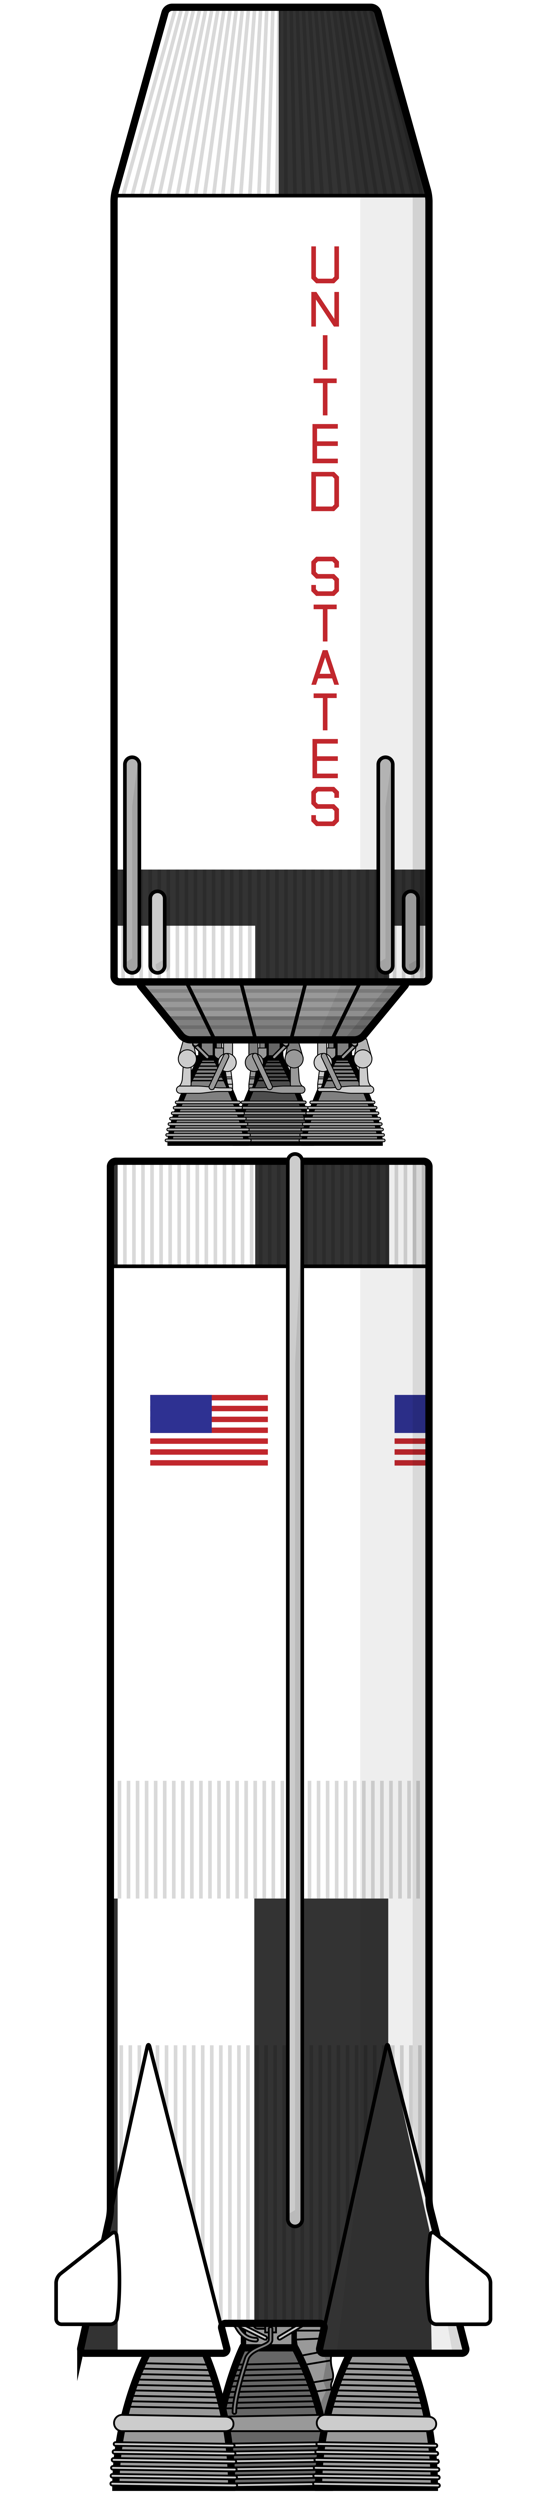 <svg xmlns="http://www.w3.org/2000/svg" viewBox="0 0 300 1380"><defs><style>.cls-1,.cls-10,.cls-14{fill:#666;}.cls-1,.cls-10,.cls-11,.cls-12,.cls-13,.cls-14,.cls-15,.cls-17,.cls-18,.cls-19,.cls-2,.cls-20,.cls-21,.cls-29,.cls-3,.cls-33,.cls-34,.cls-35,.cls-36,.cls-4,.cls-6,.cls-7,.cls-8,.cls-9{stroke:#000;stroke-miterlimit:10;}.cls-1,.cls-18,.cls-29,.cls-34,.cls-35,.cls-36{stroke-width:2px;}.cls-2{fill:#4d4d4d;}.cls-12,.cls-19,.cls-2{stroke-width:3px;}.cls-29,.cls-3,.cls-33,.cls-6,.cls-9{fill:none;}.cls-3,.cls-8{stroke-width:0.75px;}.cls-12,.cls-13,.cls-17,.cls-36,.cls-4,.cls-5,.cls-8{fill:#999;}.cls-20,.cls-21,.cls-4,.cls-6,.cls-7{stroke-width:0.5px;}.cls-15,.cls-18,.cls-19,.cls-27,.cls-7{fill:gray;}.cls-10,.cls-17,.cls-33{stroke-width:4px;}.cls-11,.cls-21,.cls-22,.cls-34{fill:#ccc;}.cls-16{opacity:0.18;}.cls-20,.cls-35{fill:#b3b3b3;}.cls-23{fill:#fff;}.cls-24{fill:#333;}.cls-25{fill:#c1272d;}.cls-26{fill:#2e3192;}.cls-28{opacity:0.15;}.cls-30{opacity:0.07;}.cls-31{opacity:0.09;}.cls-32{opacity:0.12;}</style></defs><title>arch-lv</title><g id="engines"><rect class="cls-1" x="147.5" y="571.5" width="8" height="13" transform="translate(303 1156) rotate(-180)"/><path class="cls-2" d="M172,631H130c0-14,17-47,17-47h8S172,615,172,631Z"/><line class="cls-3" x1="160.31" y1="594.5" x2="141.93" y2="594.5"/><line class="cls-3" x1="161.25" y1="596.5" x2="141.02" y2="596.5"/><line class="cls-3" x1="159.34" y1="592.5" x2="142.86" y2="592.5"/><line class="cls-3" x1="158.36" y1="590.5" x2="143.8" y2="590.5"/><line class="cls-3" x1="157.35" y1="588.5" x2="144.77" y2="588.5"/><line class="cls-3" x1="156.33" y1="586.5" x2="145.74" y2="586.5"/><path class="cls-4" d="M128,630.25h46a.75.75,0,0,0,0-1.5H128a.75.75,0,0,0,0,1.5Z"/><path class="cls-4" d="M128.44,627.25h45.2a.75.75,0,1,0,0-1.5h-45.2a.75.75,0,0,0,0,1.5Z"/><path class="cls-4" d="M129.06,624.25h44a.75.75,0,0,0,0-1.5h-44a.75.75,0,0,0,0,1.5Z"/><path class="cls-4" d="M129.83,621.25h42.54a.75.75,0,1,0,0-1.5H129.83a.75.75,0,0,0,0,1.5Z"/><path class="cls-4" d="M130.73,618.25h40.79a.75.75,0,0,0,0-1.5H130.73a.75.75,0,0,0,0,1.5Z"/><path class="cls-4" d="M131.73,615.25h38.83a.75.75,0,0,0,0-1.5H131.73a.75.75,0,0,0,0,1.5Z"/><path class="cls-4" d="M132.81,612.25h36.71a.75.75,0,0,0,0-1.5H132.81a.75.75,0,1,0,0,1.5Z"/><path class="cls-4" d="M133.95,609.25h34.44a.75.75,0,0,0,0-1.5H133.95a.75.75,0,1,0,0,1.5Z"/><polygon class="cls-4" points="137.5 601.5 137.5 598.5 138.5 590.5 139.5 589.5 140.5 589.5 141.5 591.5 140.5 597.5 139.5 600.56 137.5 601.5"/><path class="cls-5" d="M162.5,584.5c1.1,0,2.1,1.35,2.21,3l.57,8c.12,1.65.89,3.44,1.71,4s1.05,1.45.5,2-2.33.78-4,.51h-.08a3.68,3.68,0,0,1-3-3.49v-11C160.5,585.85,161.4,584.5,162.5,584.5Z"/><path class="cls-6" d="M162.5,584.5c1.1,0,2.1,1.35,2.21,3l.57,8c.12,1.65.89,3.44,1.71,4s1.05,1.45.5,2-2.33.78-4,.51h-.08a3.68,3.68,0,0,1-3-3.49v-11C160.5,585.85,161.4,584.5,162.5,584.5Z"/><path class="cls-4" d="M138.5,600.5h6.29c3-.12,8.42-1,12.18-1h9.53a2,2,0,0,1,0,4h-10c-3.5,0-7.5-1-11.72-1H138.5a1,1,0,1,1,0-2Z"/><line class="cls-6" x1="140.17" y1="598.5" x2="137.5" y2="598.5"/><line class="cls-6" x1="140.83" y1="595.5" x2="137.87" y2="595.5"/><line class="cls-6" x1="141" y1="594.5" x2="138" y2="594.5"/><rect class="cls-7" x="143.5" y="574.5" width="3" height="5" transform="translate(290 1154) rotate(-180)"/><path class="cls-4" d="M147.5,578.5h-6v4a3.25,3.25,0,0,0,6,0Z"/><rect class="cls-7" x="137.5" y="574.5" width="5" height="9" transform="translate(280 1158) rotate(-180)"/><circle class="cls-4" cx="140.5" cy="586.5" r="5"/><path class="cls-4" d="M149,601.5a1.5,1.5,0,0,0,1.36-2.14l-8-17a1.5,1.5,0,1,0-2.71,1.28l8,17A1.5,1.5,0,0,0,149,601.5Z"/><polygon class="cls-7" points="164.5 573.5 167.44 583.75 157.5 584.5 159.5 573.5 164.5 573.5"/><circle class="cls-4" cx="162.5" cy="584.5" r="5"/><path class="cls-8" d="M151.5,584.5a1,1,0,0,0,.71-.29l7-7a1,1,0,0,0-1.41-1.41l-7,7a1,1,0,0,0,.71,1.71Z"/><path class="cls-8" d="M158,577.5a1.5,1.5,0,0,0,1-2.63l-8-7a1.5,1.5,0,1,0-2,2.26l8,7A1.49,1.49,0,0,0,158,577.5Z"/><path class="cls-5" d="M162.83,1259.48a13.49,13.49,0,0,1,.85-5.74l.64-1.49a4.94,4.94,0,0,1,4.18-2.76h11a3,3,0,0,1,3,3v1a58.33,58.33,0,0,0,.37,6l.26,2a33.57,33.57,0,0,1,.1,6l-.46,5c-.15,1.64-.27,3.66-.27,4.49a2.38,2.38,0,0,1-1,2,1.12,1.12,0,0,0-.5,1.5,19,19,0,0,1,1,3.5l1,5a30.81,30.81,0,0,1,.5,5,47.15,47.15,0,0,1-.42,5.47l-.15,1.06a19.74,19.74,0,0,0,.23,5.9l.7,3.14a8.78,8.78,0,0,1-.35,4.93,5.47,5.47,0,0,0-.5,3.5,17.08,17.08,0,0,1,.42,4.5l-.34,13c0,1.65-1.16,2.19-2.49,1.21l-2.53-1.88a10.72,10.72,0,0,1-3.29-4.65l-10.4-33.81a24,24,0,0,1-.88-5.87v-22c0-1.65-.15-4.34-.33-6Z"/><path class="cls-9" d="M162.83,1259.48a13.49,13.49,0,0,1,.85-5.74l.64-1.49a4.94,4.94,0,0,1,4.18-2.76h11a3,3,0,0,1,3,3v1a58.33,58.33,0,0,0,.37,6l.26,2a33.57,33.57,0,0,1,.1,6l-.46,5c-.15,1.64-.27,3.66-.27,4.49a2.38,2.38,0,0,1-1,2,1.12,1.12,0,0,0-.5,1.5,19,19,0,0,1,1,3.5l1,5a30.81,30.81,0,0,1,.5,5,47.15,47.15,0,0,1-.42,5.47l-.15,1.06a19.74,19.74,0,0,0,.23,5.9l.7,3.14a8.78,8.78,0,0,1-.35,4.93,5.47,5.47,0,0,0-.5,3.5,17.08,17.08,0,0,1,.42,4.5l-.34,13c0,1.65-1.16,2.19-2.49,1.21l-2.53-1.88a10.72,10.72,0,0,1-3.29-4.65l-10.4-33.81a24,24,0,0,1-.88-5.87v-22c0-1.65-.15-4.34-.33-6Z"/><path class="cls-10" d="M182,1373H118c0-44,16-77,16-77h29S182,1329,182,1373Z"/><path class="cls-11" d="M116,1373h0l68-.94a1,1,0,0,0,0-2h0l-68,.94a1,1,0,0,0,0,2Z"/><path class="cls-11" d="M116.09,1368.58h0l67.79-.94a1,1,0,0,0,1-1,1,1,0,0,0-1-1l-67.79.94a1,1,0,0,0,0,2Z"/><path class="cls-11" d="M116.27,1364.2h0l67.37-.95a1,1,0,0,0,1-1,1,1,0,0,0-1-1l-67.37.95a1,1,0,0,0,0,2Z"/><path class="cls-11" d="M116.56,1359.79h0l66.71-.94a1,1,0,0,0,1-1,1,1,0,0,0-1-1l-66.71.94a1,1,0,0,0,0,2Z"/><path class="cls-11" d="M116.94,1355.39h0l65.84-.93a1,1,0,0,0,0-2l-65.84.93a1,1,0,0,0,0,2Z"/><path class="cls-11" d="M117.43,1351h0l64.75-.92a1,1,0,0,0,1-1,1,1,0,0,0-1-1l-64.75.92a1,1,0,0,0,0,2Z"/><line class="cls-9" x1="175.78" y1="1328.5" x2="123.04" y2="1329.45"/><line class="cls-9" x1="174.92" y1="1325.5" x2="123.75" y2="1326.44"/><line class="cls-9" x1="174" y1="1322.5" x2="124.51" y2="1323.43"/><line class="cls-9" x1="173.02" y1="1319.5" x2="125.32" y2="1320.41"/><line class="cls-9" x1="171.98" y1="1316.5" x2="126.19" y2="1317.39"/><line class="cls-9" x1="170.88" y1="1313.5" x2="127.1" y2="1314.37"/><line class="cls-9" x1="169.72" y1="1310.5" x2="128.07" y2="1311.35"/><line class="cls-9" x1="168.5" y1="1307.5" x2="129.1" y2="1308.32"/><line class="cls-9" x1="167.19" y1="1304.5" x2="130.19" y2="1305.29"/><rect class="cls-12" x="134.5" y="1267.5" width="28" height="28"/><path class="cls-13" d="M178.51,1342h-57c-2.49,0-4.5-1.51-4.5-4s2-4,4.5-4l57-1a4.5,4.5,0,1,1,0,9Z"/><path class="cls-11" d="M157.5,1256.5h26a5,5,0,0,1,0,6h-26Z"/><path class="cls-11" d="M130.5,1284.5a2,2,0,0,1-1.86-1.27l-13-33a2,2,0,0,1,3.72-1.47l13,33a2,2,0,0,1-1.13,2.59A2,2,0,0,1,130.5,1284.5Z"/><path class="cls-14" d="M147.5,1285.5h-5a2.58,2.58,0,0,1-2.45-2.18c-.27-.82-.33-.82-.55-.82h-5a1,1,0,0,1,0-2h5a2.58,2.58,0,0,1,2.45,2.18c.27.82.33.82.55.82h5a1,1,0,0,1,0,2Z"/><path class="cls-11" d="M130.5,1283.5a1,1,0,0,1-.35-1.94l16-6a1,1,0,1,1,.7,1.87l-16,6A1,1,0,0,1,130.5,1283.5Z"/><path class="cls-13" d="M141.5,1292.5c-5.06,0-9.06-2.88-11.89-8.55a1,1,0,0,1,1.79-.89c2.47,4.94,5.87,7.45,10.11,7.45a1,1,0,0,1,0,2Z"/><path class="cls-11" d="M146.5,1291.5a1,1,0,0,1-.45-.11l-16-8a1,1,0,1,1,.89-1.79l16,8a1,1,0,0,1-.45,1.89Z"/><path class="cls-11" d="M154.5,1291.5a1,1,0,0,1-.52-1.86l20-12a1,1,0,0,1,1,1.71l-20,12A1,1,0,0,1,154.5,1291.5Z"/><path class="cls-11" d="M174.5,1279.5h-.06l-17-1a1,1,0,0,1-.94-1.06,1,1,0,0,1,1.06-.94l17,1a1,1,0,0,1-.06,2Z"/><line class="cls-9" x1="173.5" y1="1320.23" x2="183.31" y2="1318.93"/><line class="cls-9" x1="171.56" y1="1315.32" x2="184" y2="1313.25"/><line class="cls-9" x1="167.5" y1="1305.5" x2="182.57" y2="1302.99"/><line class="cls-9" x1="165.5" y1="1300.5" x2="183.42" y2="1297.09"/><line class="cls-9" x1="162.5" y1="1291.5" x2="183.33" y2="1290.63"/><line class="cls-9" x1="163.5" y1="1286.5" x2="182.5" y2="1286.5"/><rect class="cls-15" x="146.5" y="1278.5" width="6" height="9"/><path class="cls-15" d="M129.5,1332.5a1,1,0,0,1-1-1c0-8.5,5.4-25.35,7.05-30.32l.05-.13c1.72-3.45,5.46-5.07,8.47-6.37,2.38-1,4.43-1.92,4.43-3.18v-6a1,1,0,0,1,2,0v6c0,2.58-2.74,3.76-5.63,5s-6,2.61-7.44,5.37c-1.21,3.64-6.93,21.26-6.93,29.61A1,1,0,0,1,129.5,1332.5Z"/><path class="cls-16" d="M184.5,1312.5l-2-9,1-7v-5l-1-5-1-5-1-2,2-1v-3l1-11-.19-1.5h-5l-3.3,16,2,7.5,1.4,4.34-.62,7.32,2.6,5.19-2,10.58,2,5.32-5.3,11.88.59,1.92h0l2.85,0a4.5,4.5,0,0,1,4.4,5.43l.1.07.49-19-1-3Z"/><path class="cls-17" d="M64,1373h64c0-44-16-77-16-77H83S64,1329,64,1373Z"/><path class="cls-11" d="M130,1373h0L62,1372a1,1,0,0,1,0-2h0l68,.94a1,1,0,0,1,0,2Z"/><path class="cls-11" d="M129.92,1368.58h0l-67.79-.94a1,1,0,0,1-1-1,1,1,0,0,1,1-1l67.79.94a1,1,0,0,1,0,2Z"/><path class="cls-11" d="M129.74,1364.2h0l-67.37-.95a1,1,0,0,1-1-1,1,1,0,0,1,1-1l67.37.95a1,1,0,0,1,0,2Z"/><path class="cls-11" d="M129.45,1359.79h0l-66.71-.94a1,1,0,0,1-1-1,1,1,0,0,1,1-1l66.71.94a1,1,0,0,1,0,2Z"/><path class="cls-11" d="M129.07,1355.39h0l-65.84-.93a1,1,0,0,1,0-2l65.84.93a1,1,0,0,1,0,2Z"/><path class="cls-11" d="M128.58,1351h0l-64.75-.92a1,1,0,0,1-1-1,1,1,0,0,1,1-1l64.75.92a1,1,0,0,1,0,2Z"/><path class="cls-11" d="M67.5,1342h57c2.49,0,4.5-1.51,4.5-4s-2-4-4.5-4l-57-1a4.5,4.5,0,0,0,0,9Z"/><line class="cls-9" x1="70.23" y1="1328.5" x2="122.97" y2="1329.45"/><line class="cls-9" x1="71.09" y1="1325.5" x2="122.26" y2="1326.44"/><line class="cls-9" x1="72.01" y1="1322.5" x2="121.5" y2="1323.43"/><line class="cls-9" x1="72.99" y1="1319.5" x2="120.68" y2="1320.41"/><line class="cls-9" x1="74.03" y1="1316.5" x2="119.82" y2="1317.39"/><line class="cls-9" x1="75.12" y1="1313.5" x2="118.91" y2="1314.37"/><line class="cls-9" x1="76.28" y1="1310.5" x2="117.94" y2="1311.35"/><line class="cls-9" x1="77.51" y1="1307.5" x2="116.91" y2="1308.32"/><line class="cls-9" x1="78.81" y1="1304.5" x2="115.82" y2="1305.29"/><path class="cls-17" d="M176,1373h64c0-44-16-77-16-77H195S176,1329,176,1373Z"/><path class="cls-11" d="M242,1373h0l-68-.94a1,1,0,0,1,0-2h0l68,.94a1,1,0,0,1,0,2Z"/><path class="cls-11" d="M241.92,1368.58h0l-67.79-.94a1,1,0,0,1-1-1,1,1,0,0,1,1-1l67.79.94a1,1,0,0,1,0,2Z"/><path class="cls-11" d="M241.74,1364.2h0l-67.37-.95a1,1,0,0,1-1-1,1,1,0,0,1,1-1l67.37.95a1,1,0,0,1,0,2Z"/><path class="cls-11" d="M241.45,1359.79h0l-66.71-.94a1,1,0,0,1-1-1,1,1,0,0,1,1-1l66.71.94a1,1,0,0,1,0,2Z"/><path class="cls-11" d="M241.07,1355.39h0l-65.84-.93a1,1,0,0,1,0-2l65.84.93a1,1,0,0,1,0,2Z"/><path class="cls-11" d="M240.58,1351h0l-64.75-.92a1,1,0,0,1-1-1,1,1,0,0,1,1-1l64.75.92a1,1,0,0,1,0,2Z"/><path class="cls-11" d="M179.5,1342h57c2.49,0,4.5-1.51,4.5-4s-2-4-4.5-4l-57-1a4.5,4.5,0,0,0,0,9Z"/><line class="cls-9" x1="182.23" y1="1328.5" x2="234.97" y2="1329.45"/><line class="cls-9" x1="183.09" y1="1325.5" x2="234.26" y2="1326.44"/><line class="cls-9" x1="184.01" y1="1322.5" x2="233.5" y2="1323.43"/><line class="cls-9" x1="184.99" y1="1319.5" x2="232.68" y2="1320.41"/><line class="cls-9" x1="186.03" y1="1316.5" x2="231.82" y2="1317.39"/><line class="cls-9" x1="187.12" y1="1313.5" x2="230.91" y2="1314.37"/><line class="cls-9" x1="188.28" y1="1310.5" x2="229.94" y2="1311.35"/><line class="cls-9" x1="189.51" y1="1307.5" x2="228.91" y2="1308.32"/><line class="cls-9" x1="190.81" y1="1304.5" x2="227.82" y2="1305.29"/><rect class="cls-18" x="110.5" y="571.5" width="8" height="13"/><path class="cls-19" d="M94,631h42c0-14-17-47-17-47h-8S94,615,94,631Z"/><line class="cls-3" x1="105.69" y1="594.5" x2="124.07" y2="594.5"/><line class="cls-3" x1="104.75" y1="596.5" x2="124.98" y2="596.5"/><line class="cls-3" x1="106.66" y1="592.5" x2="123.14" y2="592.5"/><line class="cls-3" x1="107.64" y1="590.5" x2="122.2" y2="590.5"/><line class="cls-3" x1="108.65" y1="588.5" x2="121.23" y2="588.5"/><line class="cls-3" x1="109.67" y1="586.5" x2="120.25" y2="586.5"/><path class="cls-20" d="M138,630.25H92a.75.75,0,0,1,0-1.5h46a.75.75,0,0,1,0,1.5Z"/><path class="cls-20" d="M137.56,627.25H92.37a.75.75,0,1,1,0-1.5h45.2a.75.75,0,0,1,0,1.5Z"/><path class="cls-20" d="M136.94,624.25h-44a.75.75,0,1,1,0-1.5h44a.75.75,0,0,1,0,1.5Z"/><path class="cls-20" d="M136.17,621.25H93.63a.75.75,0,1,1,0-1.5h42.54a.75.75,0,1,1,0,1.5Z"/><path class="cls-20" d="M135.27,618.25H94.47a.75.75,0,1,1,0-1.5h40.79a.75.75,0,0,1,0,1.5Z"/><path class="cls-20" d="M134.27,615.25H95.43a.75.75,0,1,1,0-1.5h38.83a.75.75,0,1,1,0,1.5Z"/><path class="cls-20" d="M133.19,612.25H96.48a.75.75,0,0,1,0-1.5h36.71a.75.75,0,1,1,0,1.5Z"/><path class="cls-20" d="M132.05,609.25H97.61a.75.75,0,0,1,0-1.5h34.44a.75.75,0,1,1,0,1.5Z"/><polygon class="cls-21" points="128.5 601.5 128.5 598.5 127.5 590.5 126.5 589.5 125.5 589.5 124.5 591.5 125.5 597.5 126.5 600.56 128.5 601.5"/><path class="cls-22" d="M103.5,584.5c-1.1,0-2.1,1.35-2.21,3l-.57,8c-.12,1.65-.89,3.44-1.71,4s-1,1.45-.5,2,2.33.78,4,.51h.08a3.68,3.68,0,0,0,3-3.49v-11C105.5,585.85,104.6,584.5,103.5,584.5Z"/><path class="cls-6" d="M103.5,584.5c-1.1,0-2.1,1.35-2.21,3l-.57,8c-.12,1.65-.89,3.44-1.71,4s-1,1.45-.5,2,2.33.78,4,.51h.08a3.68,3.68,0,0,0,3-3.49v-11C105.5,585.85,104.6,584.5,103.5,584.5Z"/><path class="cls-21" d="M127.5,600.5h-6.29c-3-.12-8.42-1-12.18-1H99.5a2,2,0,0,0,0,4h10c3.5,0,7.5-1,11.72-1h6.28a1,1,0,0,0,0-2Z"/><line class="cls-6" x1="125.83" y1="598.5" x2="128.5" y2="598.5"/><line class="cls-6" x1="125.17" y1="595.5" x2="128.13" y2="595.5"/><line class="cls-6" x1="125" y1="594.5" x2="128" y2="594.5"/><rect class="cls-7" x="119.5" y="574.5" width="3" height="5"/><path class="cls-4" d="M118.5,578.5h6v4a3.25,3.25,0,0,1-6,0Z"/><rect class="cls-20" x="123.5" y="574.5" width="5" height="9"/><circle class="cls-21" cx="125.5" cy="586.5" r="5"/><path class="cls-4" d="M117,601.5a1.5,1.5,0,0,1-1.36-2.14l8-17a1.5,1.5,0,0,1,2.71,1.28l-8,17A1.5,1.5,0,0,1,117,601.5Z"/><polygon class="cls-20" points="101.5 573.5 98.56 583.75 108.5 584.5 106.5 573.5 101.5 573.5"/><circle class="cls-21" cx="103.5" cy="584.5" r="5"/><path class="cls-8" d="M114.5,584.5a1,1,0,0,1-.71-.29l-7-7a1,1,0,0,1,1.41-1.41l7,7a1,1,0,0,1-.71,1.71Z"/><path class="cls-8" d="M108,577.5a1.5,1.5,0,0,1-1-2.63l8-7a1.5,1.5,0,0,1,2,2.26l-8,7A1.49,1.49,0,0,1,108,577.5Z"/><rect class="cls-18" x="185.5" y="571.5" width="8" height="13" transform="translate(379 1156) rotate(-180)"/><path class="cls-19" d="M210,631H168c0-14,17-47,17-47h8S210,615,210,631Z"/><line class="cls-3" x1="198.31" y1="594.5" x2="179.93" y2="594.5"/><line class="cls-3" x1="199.25" y1="596.5" x2="179.02" y2="596.5"/><line class="cls-3" x1="197.34" y1="592.5" x2="180.86" y2="592.5"/><line class="cls-3" x1="196.36" y1="590.5" x2="181.8" y2="590.5"/><line class="cls-3" x1="195.35" y1="588.5" x2="182.77" y2="588.5"/><line class="cls-3" x1="194.33" y1="586.5" x2="183.74" y2="586.5"/><path class="cls-20" d="M166,630.25h46a.75.75,0,0,0,0-1.5H166a.75.75,0,0,0,0,1.5Z"/><path class="cls-20" d="M166.44,627.25h45.2a.75.75,0,1,0,0-1.5h-45.2a.75.75,0,0,0,0,1.5Z"/><path class="cls-20" d="M167.06,624.25h44a.75.75,0,0,0,0-1.5h-44a.75.75,0,0,0,0,1.5Z"/><path class="cls-20" d="M167.83,621.25h42.54a.75.75,0,1,0,0-1.5H167.83a.75.75,0,0,0,0,1.5Z"/><path class="cls-20" d="M168.73,618.25h40.79a.75.75,0,0,0,0-1.5H168.73a.75.75,0,0,0,0,1.5Z"/><path class="cls-20" d="M169.73,615.25h38.83a.75.75,0,0,0,0-1.5H169.73a.75.75,0,0,0,0,1.5Z"/><path class="cls-20" d="M170.81,612.25h36.71a.75.75,0,0,0,0-1.5H170.81a.75.75,0,1,0,0,1.5Z"/><path class="cls-20" d="M171.95,609.25h34.44a.75.75,0,0,0,0-1.5H171.95a.75.75,0,1,0,0,1.5Z"/><polygon class="cls-21" points="175.5 601.5 175.5 598.5 176.5 590.5 177.5 589.5 178.5 589.5 179.5 591.5 178.5 597.5 177.5 600.56 175.5 601.5"/><path class="cls-22" d="M200.5,584.5c1.1,0,2.1,1.35,2.21,3l.57,8c.12,1.65.89,3.44,1.71,4s1.05,1.45.5,2-2.33.78-4,.51h-.08a3.68,3.68,0,0,1-3-3.49v-11C198.5,585.85,199.4,584.5,200.5,584.5Z"/><path class="cls-6" d="M200.5,584.5c1.1,0,2.1,1.35,2.21,3l.57,8c.12,1.65.89,3.44,1.71,4s1.05,1.45.5,2-2.33.78-4,.51h-.08a3.68,3.68,0,0,1-3-3.49v-11C198.5,585.85,199.4,584.5,200.5,584.5Z"/><path class="cls-21" d="M176.5,600.5h6.29c3-.12,8.42-1,12.18-1h9.53a2,2,0,0,1,0,4h-10c-3.5,0-7.5-1-11.72-1H176.5a1,1,0,1,1,0-2Z"/><line class="cls-6" x1="178.17" y1="598.5" x2="175.5" y2="598.5"/><line class="cls-6" x1="178.83" y1="595.5" x2="175.87" y2="595.5"/><line class="cls-6" x1="179" y1="594.5" x2="176" y2="594.5"/><rect class="cls-7" x="181.5" y="574.5" width="3" height="5" transform="translate(366 1154) rotate(-180)"/><path class="cls-4" d="M185.5,578.5h-6v4a3.25,3.25,0,0,0,6,0Z"/><rect class="cls-20" x="175.5" y="574.5" width="5" height="9" transform="translate(356 1158) rotate(-180)"/><circle class="cls-21" cx="178.5" cy="586.5" r="5"/><path class="cls-4" d="M187,601.5a1.5,1.5,0,0,0,1.36-2.14l-8-17a1.5,1.5,0,1,0-2.71,1.28l8,17A1.5,1.5,0,0,0,187,601.5Z"/><polygon class="cls-20" points="202.5 573.5 205.44 583.75 195.5 584.5 197.5 573.5 202.5 573.5"/><circle class="cls-21" cx="200.5" cy="584.5" r="5"/><path class="cls-8" d="M189.5,584.5a1,1,0,0,0,.71-.29l7-7a1,1,0,0,0-1.41-1.41l-7,7a1,1,0,0,0,.71,1.71Z"/><path class="cls-8" d="M196,577.5a1.5,1.5,0,0,0,1-2.63l-8-7a1.5,1.5,0,1,0-2,2.26l8,7A1.49,1.49,0,0,0,196,577.5Z"/></g><g id="fill"><path class="cls-23" d="M63,539a3,3,0,0,0,3,3H234a3,3,0,0,0,3-3V111a26.42,26.42,0,0,0-.81-5.89L208.81,6.89A4.19,4.19,0,0,0,205,4H95a4.19,4.19,0,0,0-3.81,2.89L63.81,105.11A26.42,26.42,0,0,0,63,111Z"/><path class="cls-23" d="M255,1299a2.22,2.22,0,0,0,2.26-2.91l-19.51-76.28a28.74,28.74,0,0,1-.74-5.91V644a3,3,0,0,0-3-3H64a3,3,0,0,0-3,3v575.05a33.19,33.19,0,0,1-.65,5.93l-15.71,71.09A2.31,2.31,0,0,0,47,1299h76a2.22,2.22,0,0,0,2.26-2.91l-2.73-10.69a2.22,2.22,0,0,1,2.26-2.91h51.87a2.31,2.31,0,0,1,2.35,2.93l-2.35,10.64A2.31,2.31,0,0,0,179,1299Z"/><polygon class="cls-24" points="238.5 1298.25 237.28 1231.25 214.5 1128.58 214.5 1048 140.5 1048 140.5 1281.75 179.65 1281.75 176 1298.25 238.5 1298.25"/><polygon class="cls-24" points="45 1299 65 1299 65 1048 61 1048 61 1223 45 1299"/><rect class="cls-25" x="83" y="794" width="65" height="3"/><rect class="cls-25" x="83" y="806" width="65" height="3"/><rect class="cls-25" x="83" y="788" width="65" height="3"/><rect class="cls-25" x="83" y="800" width="65" height="3"/><rect class="cls-25" x="83" y="782" width="65" height="3"/><rect class="cls-25" x="83" y="770" width="65" height="3"/><rect class="cls-25" x="83" y="776" width="65" height="3"/><rect class="cls-26" x="83" y="770" width="34" height="21"/><rect class="cls-25" x="218" y="794" width="19" height="3"/><rect class="cls-25" x="218" y="806" width="19" height="3"/><rect class="cls-25" x="218" y="800" width="19" height="3"/><rect class="cls-26" x="218" y="770" width="19" height="21"/><rect class="cls-24" x="61" y="642" width="4" height="57"/><rect class="cls-24" x="141" y="641" width="74" height="58"/><path class="cls-5" d="M79,542c-1.65,0-2.15,1-1.11,2.33l22.22,27.34A7.16,7.16,0,0,0,105,574h91a7.26,7.26,0,0,0,4.91-2.31l22.67-27.38c1.05-1.27.56-2.31-1.09-2.31Z"/><path class="cls-27" d="M94.44,561c-1.65,0-2.15,1-1.11,2.33l6.78,8.34A7.16,7.16,0,0,0,105,574h91a7.26,7.26,0,0,0,4.91-2.31l6.94-8.38c1.05-1.27.56-2.31-1.09-2.31Z"/><polygon class="cls-24" points="237 480 215 480 141 480 63 480 63 481 63 481 63 542 65 542 65 511 141 511 141 542 215 542 215 511 237 511 237 480"/><polygon class="cls-24" points="154 4 154 108 237 108 208 4 154 4"/></g><g id="fill_detail" data-name="fill detail" class="cls-28"><line class="cls-29" x1="67" y1="1129" x2="67" y2="1194.9"/><line class="cls-29" x1="72" y1="1129" x2="72" y2="1172.26"/><line class="cls-29" x1="77" y1="1129" x2="77" y2="1149.63"/><line class="cls-29" x1="87" y1="1129" x2="87" y2="1146.55"/><line class="cls-29" x1="92" y1="1129" x2="92" y2="1166.09"/><line class="cls-29" x1="97" y1="1129" x2="97" y2="1185.64"/><line class="cls-29" x1="102" y1="1129" x2="102" y2="1205.18"/><line class="cls-29" x1="107" y1="1129" x2="107" y2="1224.73"/><line class="cls-29" x1="112" y1="1129" x2="112" y2="1244.27"/><line class="cls-29" x1="117" y1="1129" x2="117" y2="1263.82"/><line class="cls-29" x1="122" y1="1129" x2="122" y2="1283"/><line class="cls-29" x1="127" y1="1129" x2="127" y2="1283"/><line class="cls-29" x1="132" y1="1129" x2="132" y2="1283"/><line class="cls-29" x1="137" y1="1129" x2="137" y2="1283"/><line class="cls-29" x1="142" y1="1129" x2="142" y2="1283"/><line class="cls-29" x1="147" y1="1129" x2="147" y2="1283"/><line class="cls-29" x1="152" y1="1129" x2="152" y2="1283"/><line class="cls-29" x1="157" y1="1129" x2="157" y2="1283"/><line class="cls-29" x1="162" y1="1129" x2="162" y2="1283"/><line class="cls-29" x1="167" y1="1129" x2="167" y2="1283"/><line class="cls-29" x1="172" y1="1129" x2="172" y2="1283"/><line class="cls-29" x1="177" y1="1129" x2="177" y2="1283"/><line class="cls-29" x1="182" y1="1129" x2="182" y2="1271.84"/><line class="cls-29" x1="187" y1="1129" x2="187" y2="1249.21"/><line class="cls-29" x1="192" y1="1129" x2="192" y2="1226.58"/><line class="cls-29" x1="197" y1="1129" x2="197" y2="1203.95"/><line class="cls-29" x1="202" y1="1129" x2="202" y2="1181.32"/><line class="cls-29" x1="207" y1="1129" x2="207" y2="1158.68"/><line class="cls-29" x1="212" y1="1129" x2="212" y2="1136.05"/><line class="cls-29" x1="217" y1="1129" x2="217" y2="1138.73"/><line class="cls-29" x1="222" y1="1129" x2="222" y2="1158.27"/><line class="cls-29" x1="227" y1="1129" x2="227" y2="1177.79"/><line class="cls-29" x1="232" y1="1129" x2="232" y2="1197.36"/><line class="cls-29" x1="66" y1="983" x2="66" y2="1048"/><line class="cls-29" x1="71" y1="983" x2="71" y2="1048"/><line class="cls-29" x1="76" y1="983" x2="76" y2="1048"/><line class="cls-29" x1="81" y1="983" x2="81" y2="1048"/><line class="cls-29" x1="86" y1="983" x2="86" y2="1048"/><line class="cls-29" x1="91" y1="983" x2="91" y2="1048"/><line class="cls-29" x1="96" y1="983" x2="96" y2="1048"/><line class="cls-29" x1="101" y1="983" x2="101" y2="1048"/><line class="cls-29" x1="106" y1="983" x2="106" y2="1048"/><line class="cls-29" x1="111" y1="983" x2="111" y2="1048"/><line class="cls-29" x1="116" y1="983" x2="116" y2="1048"/><line class="cls-29" x1="121" y1="983" x2="121" y2="1048"/><line class="cls-29" x1="126" y1="983" x2="126" y2="1048"/><line class="cls-29" x1="131" y1="983" x2="131" y2="1048"/><line class="cls-29" x1="136" y1="983" x2="136" y2="1048"/><line class="cls-29" x1="141" y1="983" x2="141" y2="1048"/><line class="cls-29" x1="146" y1="983" x2="146" y2="1048"/><line class="cls-29" x1="151" y1="983" x2="151" y2="1048"/><line class="cls-29" x1="156" y1="983" x2="156" y2="1048"/><line class="cls-29" x1="161" y1="983" x2="161" y2="1048"/><line class="cls-29" x1="166" y1="983" x2="166" y2="1048"/><line class="cls-29" x1="171" y1="983" x2="171" y2="1048"/><line class="cls-29" x1="176" y1="983" x2="176" y2="1048"/><line class="cls-29" x1="181" y1="983" x2="181" y2="1048"/><line class="cls-29" x1="186" y1="983" x2="186" y2="1048"/><line class="cls-29" x1="191" y1="983" x2="191" y2="1048"/><line class="cls-29" x1="196" y1="983" x2="196" y2="1048"/><line class="cls-29" x1="201" y1="983" x2="201" y2="1048"/><line class="cls-29" x1="206" y1="983" x2="206" y2="1048"/><line class="cls-29" x1="211" y1="983" x2="211" y2="1048"/><line class="cls-29" x1="216" y1="983" x2="216" y2="1048"/><line class="cls-29" x1="221" y1="983" x2="221" y2="1048"/><line class="cls-29" x1="226" y1="983" x2="226" y2="1048"/><line class="cls-29" x1="231" y1="983" x2="231" y2="1048"/><line class="cls-29" x1="69" y1="641" x2="69" y2="699"/><line class="cls-29" x1="74" y1="641" x2="74" y2="699"/><line class="cls-29" x1="79" y1="641" x2="79" y2="699"/><line class="cls-29" x1="84" y1="641" x2="84" y2="699"/><line class="cls-29" x1="89" y1="641" x2="89" y2="699"/><line class="cls-29" x1="94" y1="641" x2="94" y2="699"/><line class="cls-29" x1="99" y1="641" x2="99" y2="699"/><line class="cls-29" x1="104" y1="641" x2="104" y2="699"/><line class="cls-29" x1="109" y1="641" x2="109" y2="699"/><line class="cls-29" x1="114" y1="641" x2="114" y2="699"/><line class="cls-29" x1="119" y1="641" x2="119" y2="699"/><line class="cls-29" x1="124" y1="641" x2="124" y2="699"/><line class="cls-29" x1="129" y1="641" x2="129" y2="699"/><line class="cls-29" x1="134" y1="641" x2="134" y2="699"/><line class="cls-29" x1="139" y1="641" x2="139" y2="699"/><line class="cls-29" x1="144" y1="641" x2="144" y2="699"/><line class="cls-29" x1="149" y1="641" x2="149" y2="699"/><line class="cls-29" x1="154" y1="641" x2="154" y2="699"/><line class="cls-29" x1="159" y1="641" x2="159" y2="699"/><line class="cls-29" x1="164" y1="641" x2="164" y2="699"/><line class="cls-29" x1="169" y1="641" x2="169" y2="699"/><line class="cls-29" x1="174" y1="641" x2="174" y2="699"/><line class="cls-29" x1="179" y1="641" x2="179" y2="699"/><line class="cls-29" x1="184" y1="641" x2="184" y2="699"/><line class="cls-29" x1="189" y1="641" x2="189" y2="699"/><line class="cls-29" x1="194" y1="641" x2="194" y2="699"/><line class="cls-29" x1="199" y1="641" x2="199" y2="699"/><line class="cls-29" x1="204" y1="641" x2="204" y2="699"/><line class="cls-29" x1="209" y1="641" x2="209" y2="699"/><line class="cls-29" x1="214" y1="641" x2="214" y2="699"/><line class="cls-29" x1="219" y1="641" x2="219" y2="699"/><line class="cls-29" x1="224" y1="641" x2="224" y2="699"/><line class="cls-29" x1="229" y1="641" x2="229" y2="699"/><line class="cls-29" x1="234" y1="641" x2="234" y2="699"/><line class="cls-29" x1="68" y1="480" x2="68" y2="542"/><line class="cls-29" x1="73" y1="480" x2="73" y2="542"/><line class="cls-29" x1="78" y1="480" x2="78" y2="542"/><line class="cls-29" x1="83" y1="480" x2="83" y2="542"/><line class="cls-29" x1="88" y1="480" x2="88" y2="542"/><line class="cls-29" x1="93" y1="480" x2="93" y2="542"/><line class="cls-29" x1="98" y1="480" x2="98" y2="542"/><line class="cls-29" x1="103" y1="480" x2="103" y2="542"/><line class="cls-29" x1="108" y1="480" x2="108" y2="542"/><line class="cls-29" x1="113" y1="480" x2="113" y2="542"/><line class="cls-29" x1="118" y1="480" x2="118" y2="542"/><line class="cls-29" x1="123" y1="480" x2="123" y2="542"/><line class="cls-29" x1="128" y1="480" x2="128" y2="542"/><line class="cls-29" x1="133" y1="480" x2="133" y2="542"/><line class="cls-29" x1="138" y1="480" x2="138" y2="542"/><line class="cls-29" x1="143" y1="480" x2="143" y2="542"/><line class="cls-29" x1="148" y1="480" x2="148" y2="542"/><line class="cls-29" x1="153" y1="480" x2="153" y2="542"/><line class="cls-29" x1="158" y1="480" x2="158" y2="542"/><line class="cls-29" x1="163" y1="480" x2="163" y2="542"/><line class="cls-29" x1="168" y1="480" x2="168" y2="542"/><line class="cls-29" x1="173" y1="480" x2="173" y2="542"/><line class="cls-29" x1="178" y1="480" x2="178" y2="542"/><line class="cls-29" x1="183" y1="480" x2="183" y2="542"/><line class="cls-29" x1="188" y1="480" x2="188" y2="542"/><line class="cls-29" x1="193" y1="480" x2="193" y2="542"/><line class="cls-29" x1="198" y1="480" x2="198" y2="542"/><line class="cls-29" x1="203" y1="480" x2="203" y2="542"/><line class="cls-29" x1="208" y1="480" x2="208" y2="542"/><line class="cls-29" x1="213" y1="480" x2="213" y2="542"/><line class="cls-29" x1="218" y1="480" x2="218" y2="542"/><line class="cls-29" x1="223" y1="480" x2="223" y2="542"/><line class="cls-29" x1="228" y1="480" x2="228" y2="542"/><line class="cls-29" x1="233" y1="480" x2="233" y2="542"/><line class="cls-29" x1="96.64" y1="6" x2="68" y2="108"/><line class="cls-29" x1="100.02" y1="6" x2="73" y2="108"/><line class="cls-29" x1="103.4" y1="6" x2="78" y2="108"/><line class="cls-29" x1="106.78" y1="6" x2="83" y2="108"/><line class="cls-29" x1="110.16" y1="6" x2="88" y2="108"/><line class="cls-29" x1="113.54" y1="6" x2="93" y2="108"/><line class="cls-29" x1="116.92" y1="6" x2="98" y2="108"/><line class="cls-29" x1="120.3" y1="6" x2="103" y2="108"/><line class="cls-29" x1="123.68" y1="6" x2="108" y2="108"/><line class="cls-29" x1="127.06" y1="6" x2="113" y2="108"/><line class="cls-29" x1="130.45" y1="6" x2="118" y2="108"/><line class="cls-29" x1="133.83" y1="6" x2="123" y2="108"/><line class="cls-29" x1="137.21" y1="6" x2="128" y2="108"/><line class="cls-29" x1="140.59" y1="6" x2="133" y2="108"/><line class="cls-29" x1="143.97" y1="6" x2="138" y2="108"/><line class="cls-29" x1="147.35" y1="6" x2="143" y2="108"/><line class="cls-29" x1="150.73" y1="6" x2="148" y2="108"/><line class="cls-29" x1="154.11" y1="6" x2="153" y2="108"/><line class="cls-29" x1="157.49" y1="6" x2="158" y2="108"/><line class="cls-29" x1="160.87" y1="6" x2="163" y2="108"/><line class="cls-29" x1="164.25" y1="6" x2="168" y2="108"/><line class="cls-29" x1="167.64" y1="6" x2="173" y2="108"/><line class="cls-29" x1="171.02" y1="6" x2="178" y2="108"/><line class="cls-29" x1="174.4" y1="6" x2="183" y2="108"/><line class="cls-29" x1="177.78" y1="6" x2="188" y2="108"/><line class="cls-29" x1="181.16" y1="6" x2="193" y2="108"/><line class="cls-29" x1="184.54" y1="6" x2="198" y2="108"/><line class="cls-29" x1="187.92" y1="6" x2="203" y2="108"/><line class="cls-29" x1="191.3" y1="6" x2="208" y2="108"/><line class="cls-29" x1="194.68" y1="6" x2="213" y2="108"/><line class="cls-29" x1="198.06" y1="6" x2="218" y2="108"/><line class="cls-29" x1="201.44" y1="6" x2="223" y2="108"/><line class="cls-29" x1="204.83" y1="6" x2="228" y2="108"/><line class="cls-29" x1="208.21" y1="6" x2="233" y2="108"/><line class="cls-29" x1="96.31" y1="567" x2="204.8" y2="567"/><line class="cls-29" x1="92.16" y1="562" x2="208.94" y2="562"/><line class="cls-29" x1="88.19" y1="557" x2="213.08" y2="557"/><line class="cls-29" x1="84.13" y1="552" x2="217.22" y2="552"/><line class="cls-29" x1="80.06" y1="547" x2="221.36" y2="547"/></g><g id="shading"><polygon class="cls-30" points="199 641 199 1194.08 186 1298.79 258 1298.79 236.22 1209.94 236.22 641 199 641"/><polygon class="cls-31" points="228 641 228 1173.08 250 1298.79 258 1298.79 236.22 1209.94 236.22 641 228 641"/><polygon class="cls-30" points="199 542 236.22 542 236.22 108 207.88 4.06 185.25 4 199 108 199 542"/><polygon class="cls-32" points="228 542 236.22 542 236.22 108 207.1 4 204 4 228 108 228 542"/><g class="cls-30"><path d="M192,542a5,5,0,0,0-4.2,2.75l-11.6,26.5A1.82,1.82,0,0,0,178,574h18a7.26,7.26,0,0,0,4.91-2.31l22.67-27.38c1.05-1.27.56-2.31-1.09-2.31Z"/></g><g class="cls-32"><path d="M219,542a7.16,7.16,0,0,0-4.89,2.33l-22.22,27.34c-1,1.28-.54,2.33,1.11,2.33h3a7.26,7.26,0,0,0,4.91-2.31l22.67-27.38c1.05-1.27.56-2.31-1.09-2.31Z"/></g></g><g id="fuselage_outline_s" data-name="fuselage (outline)s"><path class="cls-33" d="M255,1299a2.22,2.22,0,0,0,2.26-2.91l-19.51-76.28a28.74,28.74,0,0,1-.74-5.91V644a3,3,0,0,0-3-3H64a3,3,0,0,0-3,3v575.05a33.19,33.19,0,0,1-.65,5.93l-15.71,71.09A2.31,2.31,0,0,0,47,1299h76a2.22,2.22,0,0,0,2.26-2.91l-2.73-10.69a2.22,2.22,0,0,1,2.26-2.91h51.87a2.31,2.31,0,0,1,2.35,2.93l-2.35,10.64A2.31,2.31,0,0,0,179,1299Z"/><path class="cls-33" d="M63,539a3,3,0,0,0,3,3H234a3,3,0,0,0,3-3V111a26.42,26.42,0,0,0-.81-5.89L208.81,6.89A4.19,4.19,0,0,0,205,4H95a4.19,4.19,0,0,0-3.81,2.89L63.81,105.11A26.42,26.42,0,0,0,63,111Z"/><path class="cls-33" d="M79,542c-1.65,0-2.15,1-1.11,2.33l22.22,27.34A7.16,7.16,0,0,0,105,574h91a7.26,7.26,0,0,0,4.91-2.31l22.67-27.38c1.05-1.27.56-2.31-1.09-2.31Z"/></g><g id="detail"><path class="cls-29" d="M82.74,1129.91c-.41-1.6-1-1.59-1.39,0L44.65,1296.07A2.31,2.31,0,0,0,47,1299h76a2.22,2.22,0,0,0,2.26-2.91Z"/><path class="cls-29" d="M214.74,1129.91c-.41-1.6-1-1.59-1.39,0l-36.71,166.14A2.31,2.31,0,0,0,179,1299h76a2.22,2.22,0,0,0,2.26-2.91Z"/><path class="cls-23" d="M61.64,1232.86c1.3-1,2.55-.52,2.78,1.11A197,197,0,0,1,66,1259c0,14-1.41,21.06-1.41,21.06A3.82,3.82,0,0,1,61,1283H34a3,3,0,0,1-3-3v-20a7,7,0,0,1,2.36-4.86Z"/><path class="cls-29" d="M61.64,1232.86c1.3-1,2.55-.52,2.78,1.11A197,197,0,0,1,66,1259c0,14-1.41,21.06-1.41,21.06A3.82,3.82,0,0,1,61,1283H34a3,3,0,0,1-3-3v-20a7,7,0,0,1,2.36-4.86Z"/><path class="cls-23" d="M240.36,1232.86c-1.3-1-2.55-.52-2.78,1.11a197,197,0,0,0-1.58,25c0,14,1.41,21.06,1.41,21.06A3.82,3.82,0,0,0,241,1283h27a3,3,0,0,0,3-3v-20a7,7,0,0,0-2.36-4.86Z"/><path class="cls-29" d="M240.36,1232.86c-1.3-1-2.55-.52-2.78,1.11a197,197,0,0,0-1.58,25c0,14,1.41,21.06,1.41,21.06A3.82,3.82,0,0,0,241,1283h27a3,3,0,0,0,3-3v-20a7,7,0,0,0-2.36-4.86Z"/><line class="cls-29" x1="61" y1="699" x2="237" y2="699"/><path class="cls-34" d="M163,1229a4,4,0,0,1-4-4V641a4,4,0,0,1,8,0v584A4,4,0,0,1,163,1229Z"/><path class="cls-35" d="M213,537a4,4,0,0,1-4-4V422a4,4,0,0,1,8,0V533A4,4,0,0,1,213,537Z"/><path class="cls-36" d="M227,537a4,4,0,0,1-4-4V496a4,4,0,0,1,8,0v37A4,4,0,0,1,227,537Z"/><path class="cls-34" d="M87,537a4,4,0,0,1-4-4V496a4,4,0,0,1,8,0v37A4,4,0,0,1,87,537Z"/><path class="cls-35" d="M73,537a4,4,0,0,1-4-4V422a4,4,0,0,1,8,0V533A4,4,0,0,1,73,537Z"/><line class="cls-29" x1="102.92" y1="542" x2="118.5" y2="573.77"/><line class="cls-29" x1="133.04" y1="542" x2="141.2" y2="574"/><line class="cls-29" x1="199.08" y1="542" x2="183.39" y2="574"/><line class="cls-29" x1="168.96" y1="542" x2="160.8" y2="574"/><line class="cls-29" x1="63" y1="108" x2="237" y2="108"/><polygon class="cls-25" points="184.63 156.38 174.66 156.38 172 153.72 172 136 174.55 136 174.55 152.67 175.71 153.83 183.57 153.83 184.74 152.67 184.74 136 187.28 136 187.28 153.72 184.63 156.38"/><polygon class="cls-25" points="184.74 161.15 184.74 176.05 174.8 161.15 174.55 161.15 173.27 161.15 172 161.15 172 180.26 174.55 180.26 174.55 165.36 184.48 180.26 184.74 180.26 186.01 180.26 187.28 180.26 187.28 161.15 184.74 161.15"/><rect class="cls-25" x="178.37" y="185.03" width="2.55" height="19.1"/><rect class="cls-25" x="173.27" y="208.92" width="12.74" height="2.55"/><rect class="cls-25" x="178.37" y="210.19" width="2.55" height="19.1"/><polygon class="cls-25" points="186.65 255.72 172.64 255.72 172.64 234.07 186.65 234.07 186.65 236.62 175.18 236.62 175.18 253.17 186.65 253.17 186.65 255.72"/><rect class="cls-25" x="173.91" y="243.62" width="12.74" height="2.55"/><path class="cls-25" d="M184.63,282.15H172V260.5h12.63l2.66,2.66v16.34Zm-10.08-2.55h9l1.16-1.16V264.21L183.57,263h-9Z"/><polygon class="cls-25" points="184.63 328.95 174.66 328.95 172 326.3 172 322.9 174.55 322.9 174.55 325.24 175.71 326.41 183.57 326.41 184.74 325.24 184.74 320.57 183.57 319.4 174.66 319.4 172 316.75 172 309.96 174.66 307.3 184.63 307.3 187.28 309.96 187.28 313.35 184.74 313.35 184.74 311.01 183.57 309.85 175.71 309.85 174.55 311.01 174.55 315.69 175.71 316.86 184.63 316.86 187.28 319.51 187.28 326.3 184.63 328.95"/><rect class="cls-25" x="173.27" y="333.73" width="12.74" height="2.55"/><rect class="cls-25" x="178.37" y="335" width="2.55" height="19.1"/><polygon class="cls-25" points="180.98 358.89 178.3 358.89 172 377.99 173.27 377.99 174.62 377.99 179.64 362.91 184.67 377.99 186.01 377.99 187.28 377.99 180.98 358.89"/><rect class="cls-25" x="174.55" y="371.94" width="9.87" height="2.55"/><rect class="cls-25" x="173.27" y="382.77" width="12.74" height="2.55"/><rect class="cls-25" x="178.37" y="384.04" width="2.55" height="19.1"/><polygon class="cls-25" points="186.65 429.57 172.64 429.57 172.64 407.92 186.65 407.92 186.65 410.47 175.18 410.47 175.18 427.02 186.65 427.02 186.65 429.57"/><rect class="cls-25" x="173.91" y="417.47" width="12.74" height="2.55"/><polygon class="cls-25" points="184.63 456 174.66 456 172 453.34 172 449.95 174.55 449.95 174.55 452.29 175.71 453.45 183.57 453.45 184.74 452.29 184.74 447.61 183.57 446.45 174.66 446.45 172 443.79 172 437 174.66 434.35 184.63 434.35 187.28 437 187.28 440.4 184.74 440.4 184.74 438.06 183.57 436.9 175.71 436.9 174.55 438.06 174.55 442.74 175.71 443.9 184.63 443.9 187.28 446.56 187.28 453.34 184.63 456"/></g><g id="detail_shading" data-name="detail shading"><path class="cls-31" d="M73,537a4,4,0,0,0,4-4V422a4,4,0,0,0-.71-2.27L73,445v84l-4,2.5V533A4,4,0,0,0,73,537Z"/><path class="cls-31" d="M213,537a4,4,0,0,0,4-4V422a4,4,0,0,0-.71-2.27L213,445v84l-4,2.5V533A4,4,0,0,0,213,537Z"/><path class="cls-31" d="M90,537a4,4,0,0,0,4-4V496a4,4,0,0,0-.34-1.61L90,505v25l-4,2.29V533A4,4,0,0,0,90,537Z"/><path class="cls-31" d="M230,537a4,4,0,0,0,4-4V496a4,4,0,0,0-.34-1.61L230,505v25l-4,2.29V533A4,4,0,0,0,230,537Z"/><path class="cls-31" d="M163,1229a4,4,0,0,0,4-4V672.2L163,753v467l-4,2.33V1225A4,4,0,0,0,163,1229Z"/></g></svg>